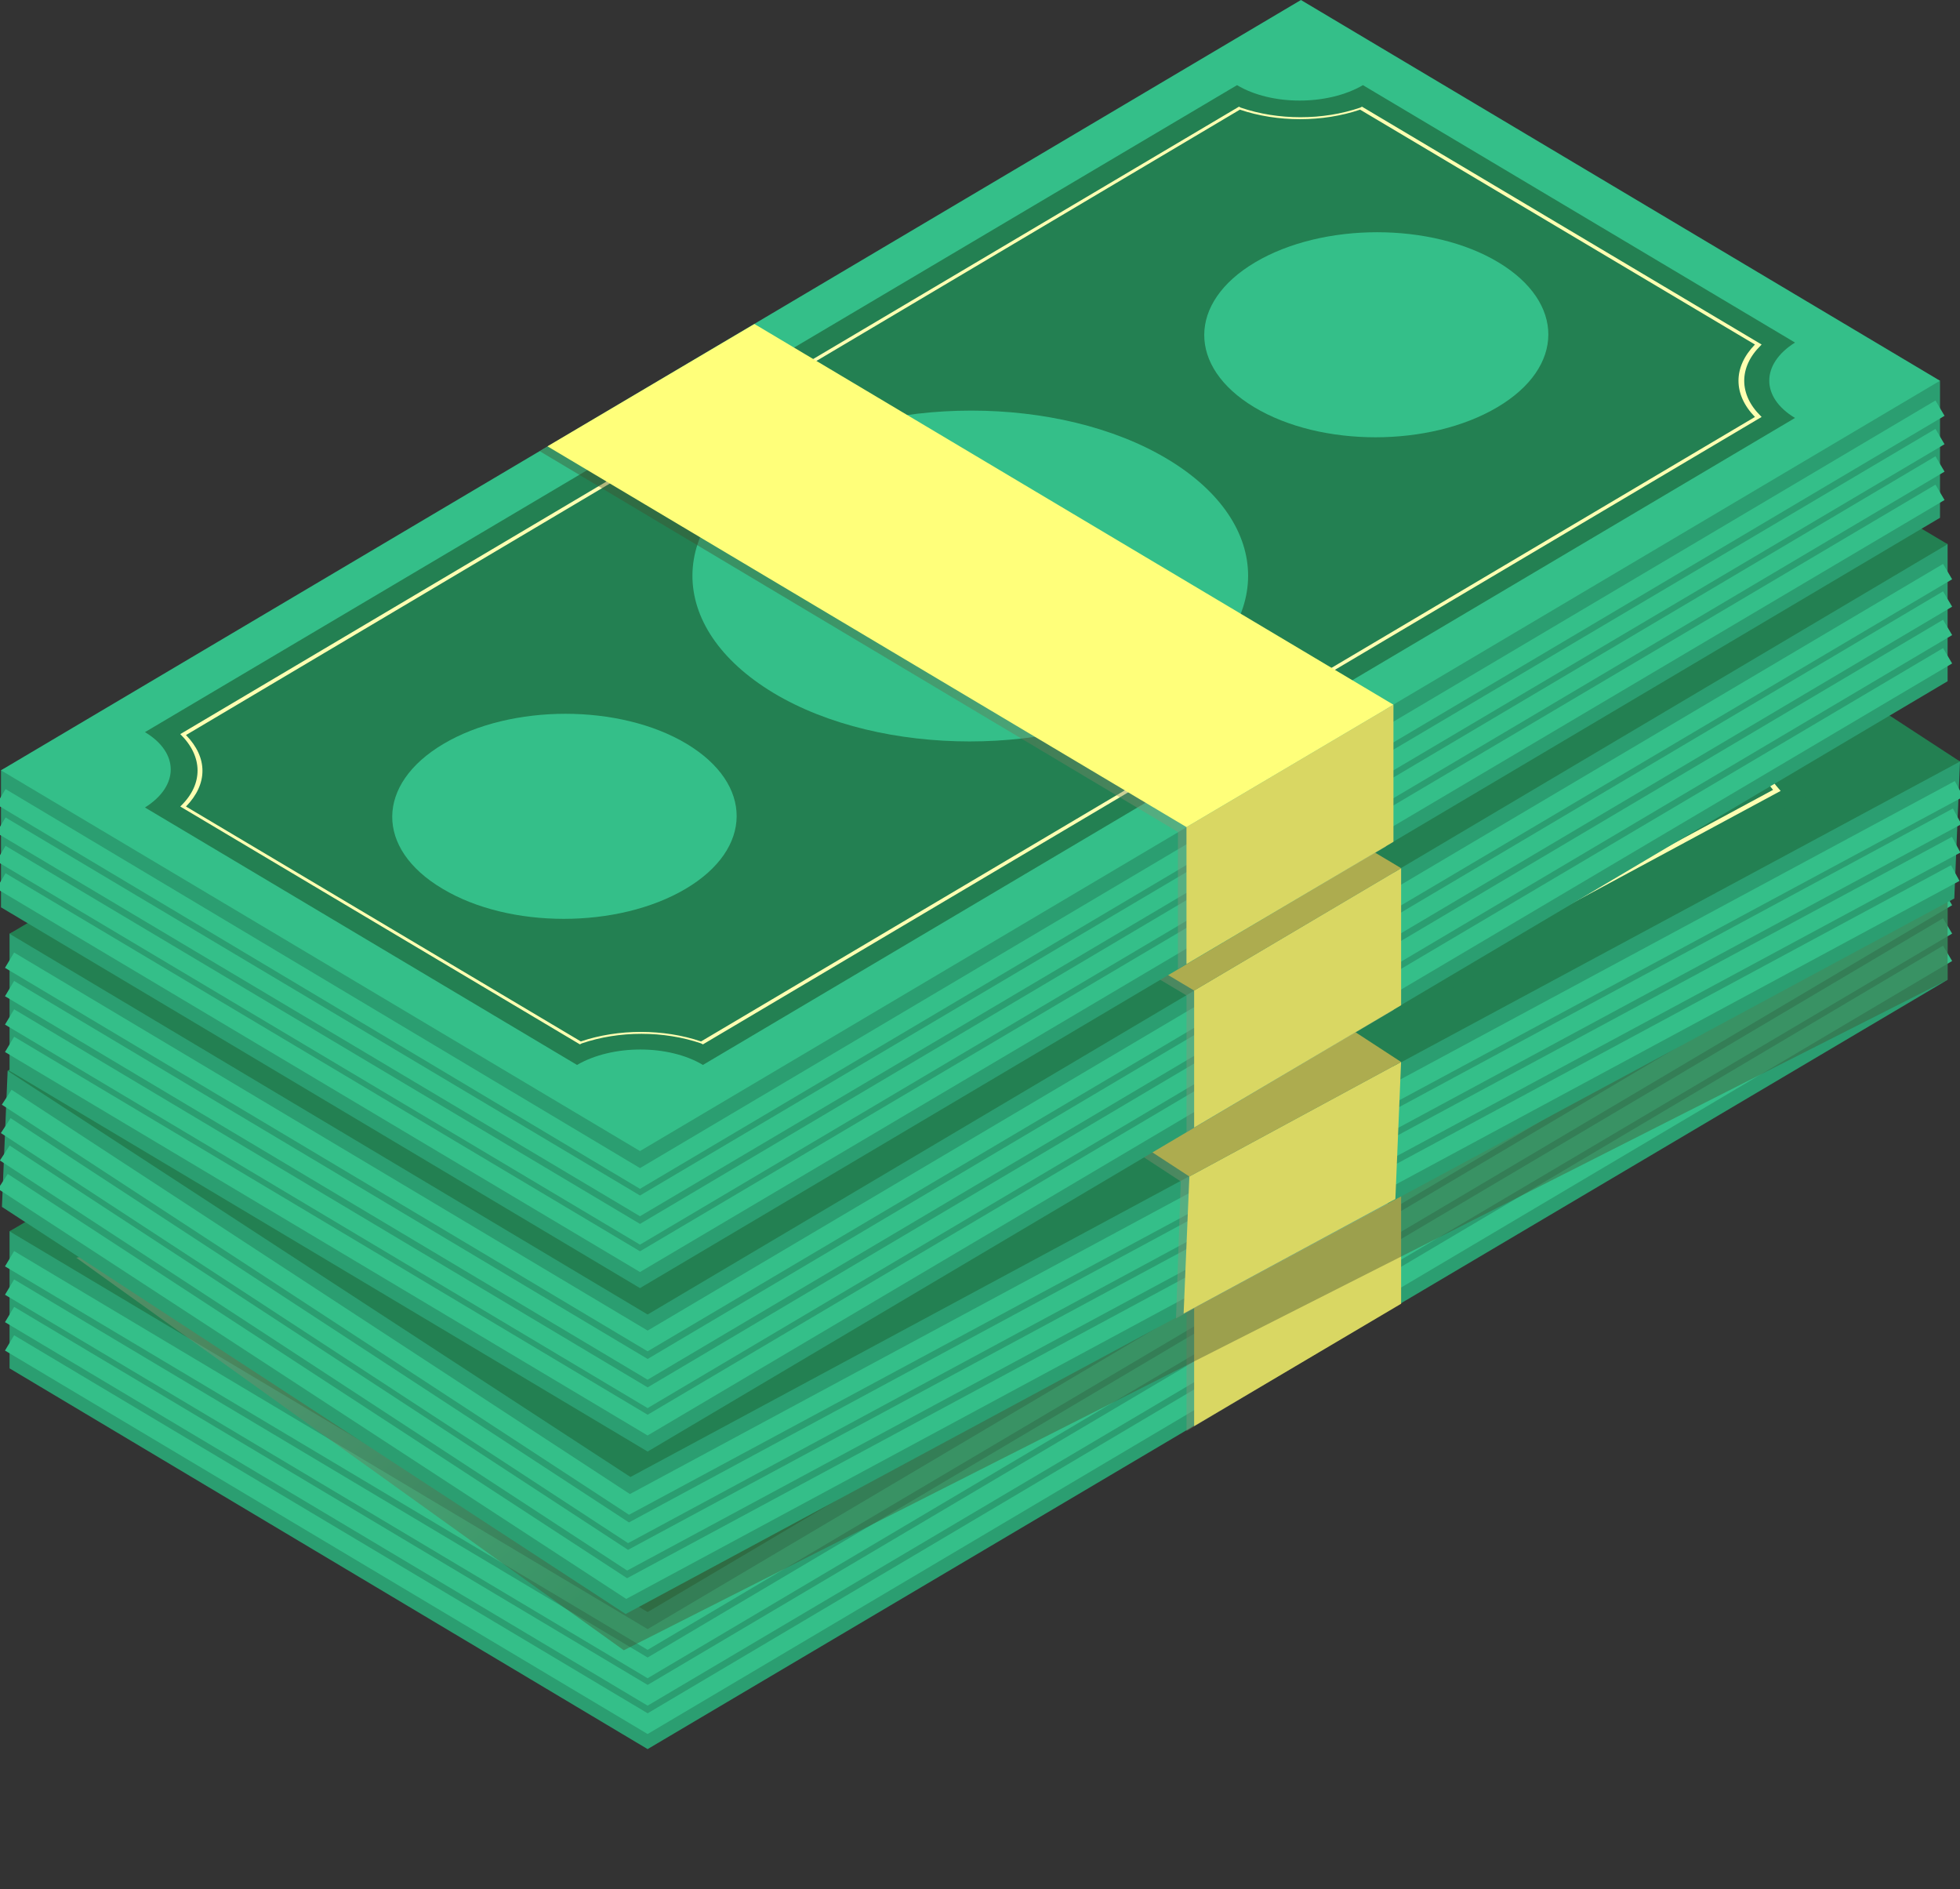 <svg width="55" height="53" viewBox="0 0 55 53" fill="none" xmlns="http://www.w3.org/2000/svg">
<rect x="0" y="0" width="55" height="53" fill="#333333" stroke="none"/>
<g clip-path="url(#clip0)">
<path d="M54.652 27.489V23.644L36.72 16.806L0.268 34.546V38.391L18.173 49.073L54.652 27.489Z" fill="#2B9E71"/>
<path d="M0.268 35.315L18.173 45.997L54.652 24.413" stroke="#34BF89" stroke-width="0.5" stroke-miterlimit="10"/>
<path d="M0.268 36.111L18.173 46.794L54.652 25.182" stroke="#34BF89" stroke-width="0.5" stroke-miterlimit="10"/>
<path d="M0.268 36.88L18.173 47.563L54.652 25.978" stroke="#34BF89" stroke-width="0.5" stroke-miterlimit="10"/>
<path d="M54.652 26.747L18.173 48.359L0.268 37.677" stroke="#34BF89" stroke-width="0.5" stroke-miterlimit="10"/>
<path d="M54.652 23.644L36.72 12.962L0.268 34.546L18.173 45.228L54.652 23.644Z" fill="#238052"/>
<path d="M4.309 33.503C5.273 34.079 5.273 35.013 4.309 35.617L16.433 42.839C17.423 42.263 19.003 42.263 19.966 42.839L50.611 24.688C49.647 24.111 49.647 23.177 50.611 22.573L38.487 15.351C37.496 15.927 35.917 15.927 34.954 15.351L4.309 33.503Z" fill="#238052"/>
<path d="M49.46 24.633L19.886 42.153C18.842 41.796 17.557 41.796 16.514 42.153L5.433 35.562C6.049 34.931 6.049 34.189 5.433 33.557L35.008 16.037C36.051 16.394 37.336 16.394 38.38 16.037L49.46 22.628C48.844 23.26 48.844 24.029 49.46 24.633ZM5.273 33.53C5.915 34.162 5.915 34.931 5.299 35.535L5.273 35.562L16.487 42.235L16.54 42.208C17.584 41.851 18.842 41.851 19.886 42.208L19.939 42.235L49.647 24.633L49.621 24.605C49.005 24.001 49.005 23.232 49.621 22.628L49.647 22.601L38.407 15.927L38.353 15.955C37.309 16.312 36.051 16.312 35.008 15.955L34.954 15.927L5.273 33.53Z" fill="#FFFFB2"/>
<path d="M21.947 25.814C24.998 24.001 29.949 24.001 32.974 25.814C35.998 27.626 35.998 30.564 32.947 32.377C29.896 34.189 24.944 34.189 21.92 32.377C18.896 30.564 18.896 27.626 21.947 25.814Z" fill="#34BF89"/>
<path d="M35.436 20.321C37.336 19.195 40.387 19.195 42.26 20.321C44.134 21.447 44.134 23.26 42.234 24.386C40.333 25.511 37.282 25.511 35.409 24.386C33.535 23.26 33.535 21.447 35.436 20.321Z" fill="#34BF89"/>
<path d="M12.659 33.805C14.56 32.679 17.611 32.679 19.484 33.805C21.358 34.931 21.358 36.743 19.458 37.869C17.557 38.995 14.506 38.995 12.633 37.869C10.759 36.743 10.759 34.931 12.659 33.805Z" fill="#34BF89"/>
<path opacity="0.4" d="M39.102 32.843L21.171 22.161L15.363 25.621L33.295 36.304V40.148L39.102 36.688V32.843Z" fill="url(#paint0_linear)"/>
<path d="M39.317 36.578L33.509 40.011V36.166L39.317 32.706V36.578Z" fill="#D9D763"/>
<path d="M15.577 25.484L21.412 22.024L39.317 32.706L33.509 36.166L15.577 25.484Z" fill="#ADAC4F"/>
<path opacity="0.4" d="M2.141 35.288L54.652 22.793V27.489L17.504 46.3L2.141 35.288Z" fill="url(#paint1_linear)"/>
<path opacity="0.56" d="M2.516 24.852L18.36 34.738L53.956 14.857L33.91 3.295L2.516 24.852Z" fill="url(#paint2_linear)"/>
<path d="M54.84 25.209L55 21.365L37.363 13.786L0.214 30.043L0.054 33.86L17.557 45.283L54.84 25.209Z" fill="#2B9E71"/>
<path d="M0.188 30.784L17.664 42.208L54.973 22.134" stroke="#34BF89" stroke-width="0.5" stroke-miterlimit="10"/>
<path d="M0.161 31.58L17.637 43.004L54.92 22.903" stroke="#34BF89" stroke-width="0.5" stroke-miterlimit="10"/>
<path d="M0.134 32.349L17.611 43.773L54.893 23.699" stroke="#34BF89" stroke-width="0.5" stroke-miterlimit="10"/>
<path d="M0.081 33.146L17.585 44.569L54.867 24.495" stroke="#34BF89" stroke-width="0.5" stroke-miterlimit="10"/>
<path d="M55 21.365L37.497 9.941L0.214 30.043L17.691 41.439L55 21.365Z" fill="#238052"/>
<path d="M4.309 29.136C5.273 29.768 5.219 30.701 4.202 31.251L16.032 38.967C17.022 38.418 18.628 38.501 19.565 39.105L50.905 22.244C49.942 21.612 49.995 20.678 51.012 20.129L39.183 12.412C38.192 12.962 36.587 12.879 35.65 12.275L4.309 29.136Z" fill="#238052"/>
<path d="M49.754 22.161L19.538 38.446C18.494 38.034 17.236 37.979 16.166 38.308L5.353 31.251C5.995 30.647 6.022 29.905 5.433 29.246L35.677 12.962C36.72 13.374 38.005 13.428 39.049 13.099L49.861 20.157C49.219 20.733 49.192 21.502 49.754 22.161ZM5.273 29.219C5.888 29.878 5.861 30.647 5.219 31.223L5.192 31.251L16.139 38.391H16.192C17.236 38.061 18.521 38.116 19.538 38.528L19.591 38.555L49.968 22.189L49.942 22.161C49.353 21.529 49.38 20.761 50.022 20.184L50.049 20.157L39.102 13.017H39.049C38.005 13.346 36.72 13.291 35.703 12.879L35.65 12.852L5.273 29.219Z" fill="#FFFFB2"/>
<path d="M22.241 22.189C25.372 20.514 30.297 20.706 33.268 22.655C36.239 24.578 36.105 27.516 32.973 29.191C29.842 30.866 24.918 30.674 21.947 28.724C18.976 26.802 19.11 23.891 22.241 22.189Z" fill="#34BF89"/>
<path d="M35.917 17.246C37.844 16.202 40.895 16.339 42.742 17.52C44.589 18.729 44.482 20.541 42.555 21.584C40.628 22.628 37.577 22.491 35.73 21.31C33.91 20.102 33.99 18.289 35.917 17.246Z" fill="#34BF89"/>
<path d="M12.633 29.795C14.56 28.752 17.611 28.889 19.457 30.07C21.304 31.278 21.197 33.091 19.27 34.134C17.343 35.178 14.292 35.04 12.445 33.86C10.625 32.651 10.706 30.839 12.633 29.795Z" fill="#34BF89"/>
<path opacity="0.4" d="M39.102 29.933L21.599 18.509L15.657 21.722L33.134 33.146L33 36.99L38.942 33.777L39.102 29.933Z" fill="url(#paint3_linear)"/>
<path d="M39.156 33.64L33.214 36.853L33.375 33.008L39.316 29.795L39.156 33.64Z" fill="#D9D763"/>
<path d="M15.871 21.584L21.84 18.399L39.317 29.795L33.375 33.008L15.871 21.584Z" fill="#ADAC4F"/>
<path d="M54.652 19.113V15.268L36.72 8.431L0.268 26.198V30.043L18.173 40.725L54.652 19.113Z" fill="#2B9E71"/>
<path d="M0.268 26.939L18.173 37.622L54.652 16.037" stroke="#34BF89" stroke-width="0.5" stroke-miterlimit="10"/>
<path d="M0.268 27.736L18.173 38.418L54.652 16.806" stroke="#34BF89" stroke-width="0.5" stroke-miterlimit="10"/>
<path d="M0.268 28.532L18.173 39.215L54.652 17.603" stroke="#34BF89" stroke-width="0.5" stroke-miterlimit="10"/>
<path d="M0.268 29.301L18.173 39.983L54.652 18.399" stroke="#34BF89" stroke-width="0.5" stroke-miterlimit="10"/>
<path d="M54.652 15.268L36.72 4.586L0.268 26.198L18.173 36.88L54.652 15.268Z" fill="#238052"/>
<path d="M4.309 25.127C5.273 25.704 5.273 26.637 4.309 27.241L16.433 34.464C17.423 33.887 19.003 33.887 19.966 34.464L50.611 16.312C49.647 15.735 49.647 14.802 50.611 14.197L38.487 6.975C37.496 7.552 35.917 7.552 34.954 6.975L4.309 25.127Z" fill="#238052"/>
<path d="M49.46 16.284L19.886 33.777C18.842 33.42 17.557 33.42 16.514 33.777L5.433 27.186C6.049 26.555 6.049 25.813 5.433 25.182L35.008 7.662C36.051 8.019 37.336 8.019 38.38 7.662L49.46 14.252C48.844 14.884 48.844 15.653 49.46 16.284ZM5.273 25.182C5.915 25.813 5.915 26.582 5.299 27.186L5.273 27.214L16.487 33.887L16.54 33.859C17.584 33.502 18.842 33.502 19.886 33.859L19.939 33.887L49.647 16.284L49.621 16.257C49.005 15.653 49.005 14.884 49.621 14.28L49.647 14.252L38.433 7.579L38.38 7.607C37.336 7.964 36.078 7.964 35.034 7.607L34.981 7.579L5.273 25.182Z" fill="#FFFFB2"/>
<path d="M21.947 17.438C24.998 15.625 29.949 15.625 32.974 17.438C35.998 19.25 35.998 22.189 32.947 24.001C29.896 25.814 24.944 25.814 21.92 24.001C18.896 22.189 18.896 19.25 21.947 17.438Z" fill="#34BF89"/>
<path d="M35.436 11.946C37.336 10.82 40.387 10.82 42.26 11.946C44.134 13.072 44.134 14.884 42.234 16.01C40.333 17.136 37.282 17.136 35.409 16.01C33.535 14.884 33.535 13.072 35.436 11.946Z" fill="#34BF89"/>
<path d="M12.659 25.456C14.56 24.331 17.611 24.331 19.484 25.456C21.358 26.582 21.358 28.395 19.458 29.521C17.557 30.647 14.506 30.647 12.633 29.521C10.759 28.395 10.759 26.555 12.659 25.456Z" fill="#34BF89"/>
<path opacity="0.4" d="M39.102 24.495L21.171 13.786L15.363 17.246L33.295 27.928V31.773L39.102 28.34V24.495Z" fill="url(#paint4_linear)"/>
<path d="M39.317 28.203L33.509 31.635V27.791L39.317 24.358V28.203Z" fill="#D9D763"/>
<path d="M15.577 17.108L21.412 13.648L39.317 24.358L33.509 27.791L15.577 17.108Z" fill="#ADAC4F"/>
<path d="M54.439 14.527V10.682L36.507 3.845L0.028 21.612V25.456L17.959 36.139L54.439 14.527Z" fill="#2B9E71"/>
<path d="M0.028 22.353L17.959 33.063L54.439 11.451" stroke="#34BF89" stroke-width="0.5" stroke-miterlimit="10"/>
<path d="M0.028 23.15L17.959 33.832L54.439 12.248" stroke="#34BF89" stroke-width="0.5" stroke-miterlimit="10"/>
<path d="M0.028 23.946L17.959 34.629L54.439 13.017" stroke="#34BF89" stroke-width="0.5" stroke-miterlimit="10"/>
<path d="M0.028 24.715L17.959 35.397L54.439 13.813" stroke="#34BF89" stroke-width="0.5" stroke-miterlimit="10"/>
<path d="M54.438 10.682L36.506 0L0.027 21.612L17.959 32.294L54.438 10.682Z" fill="#34BF89"/>
<path d="M4.068 20.541C5.032 21.118 5.032 22.051 4.068 22.655L16.192 29.878C17.183 29.301 18.762 29.301 19.725 29.878L50.37 11.726C49.407 11.149 49.407 10.216 50.37 9.611L38.246 2.389C37.256 2.966 35.677 2.966 34.713 2.389L4.068 20.541Z" fill="#238052"/>
<path d="M49.246 11.698L19.672 29.219C18.628 28.862 17.343 28.862 16.299 29.219L5.219 22.628C5.835 21.996 5.835 21.255 5.219 20.623L34.793 3.076C35.837 3.433 37.122 3.433 38.166 3.076L49.246 9.666C48.63 10.298 48.63 11.067 49.246 11.698ZM5.059 20.596C5.701 21.227 5.701 21.996 5.085 22.601L5.059 22.628L16.273 29.301L16.326 29.273C17.37 28.916 18.628 28.916 19.672 29.273L19.725 29.301L49.433 11.698L49.407 11.671C48.791 11.067 48.791 10.298 49.407 9.694L49.433 9.666L38.219 2.993L38.166 3.021C37.122 3.378 35.864 3.378 34.82 3.021L34.767 2.993L5.059 20.596Z" fill="#FFFFB2"/>
<path d="M21.732 12.879C24.784 11.067 29.735 11.067 32.759 12.879C35.783 14.692 35.783 17.63 32.732 19.442C29.681 21.255 24.73 21.255 21.706 19.442C18.655 17.603 18.681 14.664 21.732 12.879Z" fill="#34BF89"/>
<path d="M35.221 7.36C37.121 6.234 40.173 6.234 42.046 7.36C43.92 8.486 43.92 10.298 42.019 11.424C40.119 12.55 37.068 12.55 35.194 11.424C33.321 10.298 33.321 8.486 35.221 7.36Z" fill="#34BF89"/>
<path d="M12.445 20.87C14.345 19.745 17.397 19.745 19.27 20.87C21.143 21.996 21.143 23.809 19.243 24.935C17.343 26.061 14.292 26.061 12.418 24.935C10.518 23.809 10.545 21.996 12.445 20.87Z" fill="#34BF89"/>
<path opacity="0.4" d="M38.888 19.909L20.956 9.227L15.148 12.66L33.053 23.342V27.186L38.888 23.754V19.909Z" fill="url(#paint5_linear)"/>
<path d="M39.102 23.617L33.294 27.049V23.205L39.102 19.772V23.617Z" fill="#D9D763"/>
<path d="M15.363 12.522L21.17 9.09L39.102 19.772L33.294 23.205L15.363 12.522Z" fill="#FFFF7A"/>
</g>
<defs>
<linearGradient id="paint0_linear" x1="15.36" y1="31.157" x2="39.099" y2="31.157" gradientUnits="userSpaceOnUse">
<stop offset="0.285" stop-color="#404D2E"/>
<stop offset="1" stop-color="#AFBC9D"/>
</linearGradient>
<linearGradient id="paint1_linear" x1="36.091" y1="38.262" x2="17.829" y2="17.452" gradientUnits="userSpaceOnUse">
<stop offset="0.285" stop-color="#404D2E"/>
<stop offset="1" stop-color="#AFBC9D"/>
</linearGradient>
<linearGradient id="paint2_linear" x1="34.023" y1="23.784" x2="9.525" y2="7.927" gradientUnits="userSpaceOnUse">
<stop offset="0.285" stop-color="#404D2E"/>
<stop offset="1" stop-color="#AFBC9D"/>
</linearGradient>
<linearGradient id="paint3_linear" x1="15.439" y1="27.257" x2="39.161" y2="28.189" gradientUnits="userSpaceOnUse">
<stop offset="0.285" stop-color="#404D2E"/>
<stop offset="1" stop-color="#AFBC9D"/>
</linearGradient>
<linearGradient id="paint4_linear" x1="15.36" y1="22.787" x2="39.099" y2="22.787" gradientUnits="userSpaceOnUse">
<stop offset="0.285" stop-color="#404D2E"/>
<stop offset="1" stop-color="#AFBC9D"/>
</linearGradient>
<linearGradient id="paint5_linear" x1="15.138" y1="18.205" x2="38.877" y2="18.205" gradientUnits="userSpaceOnUse">
<stop offset="0.285" stop-color="#404D2E"/>
<stop offset="1" stop-color="#AFBC9D"/>
</linearGradient>
<clipPath id="clip0">
<rect width="55" height="53" fill="white"/>
</clipPath>
</defs>
</svg>
